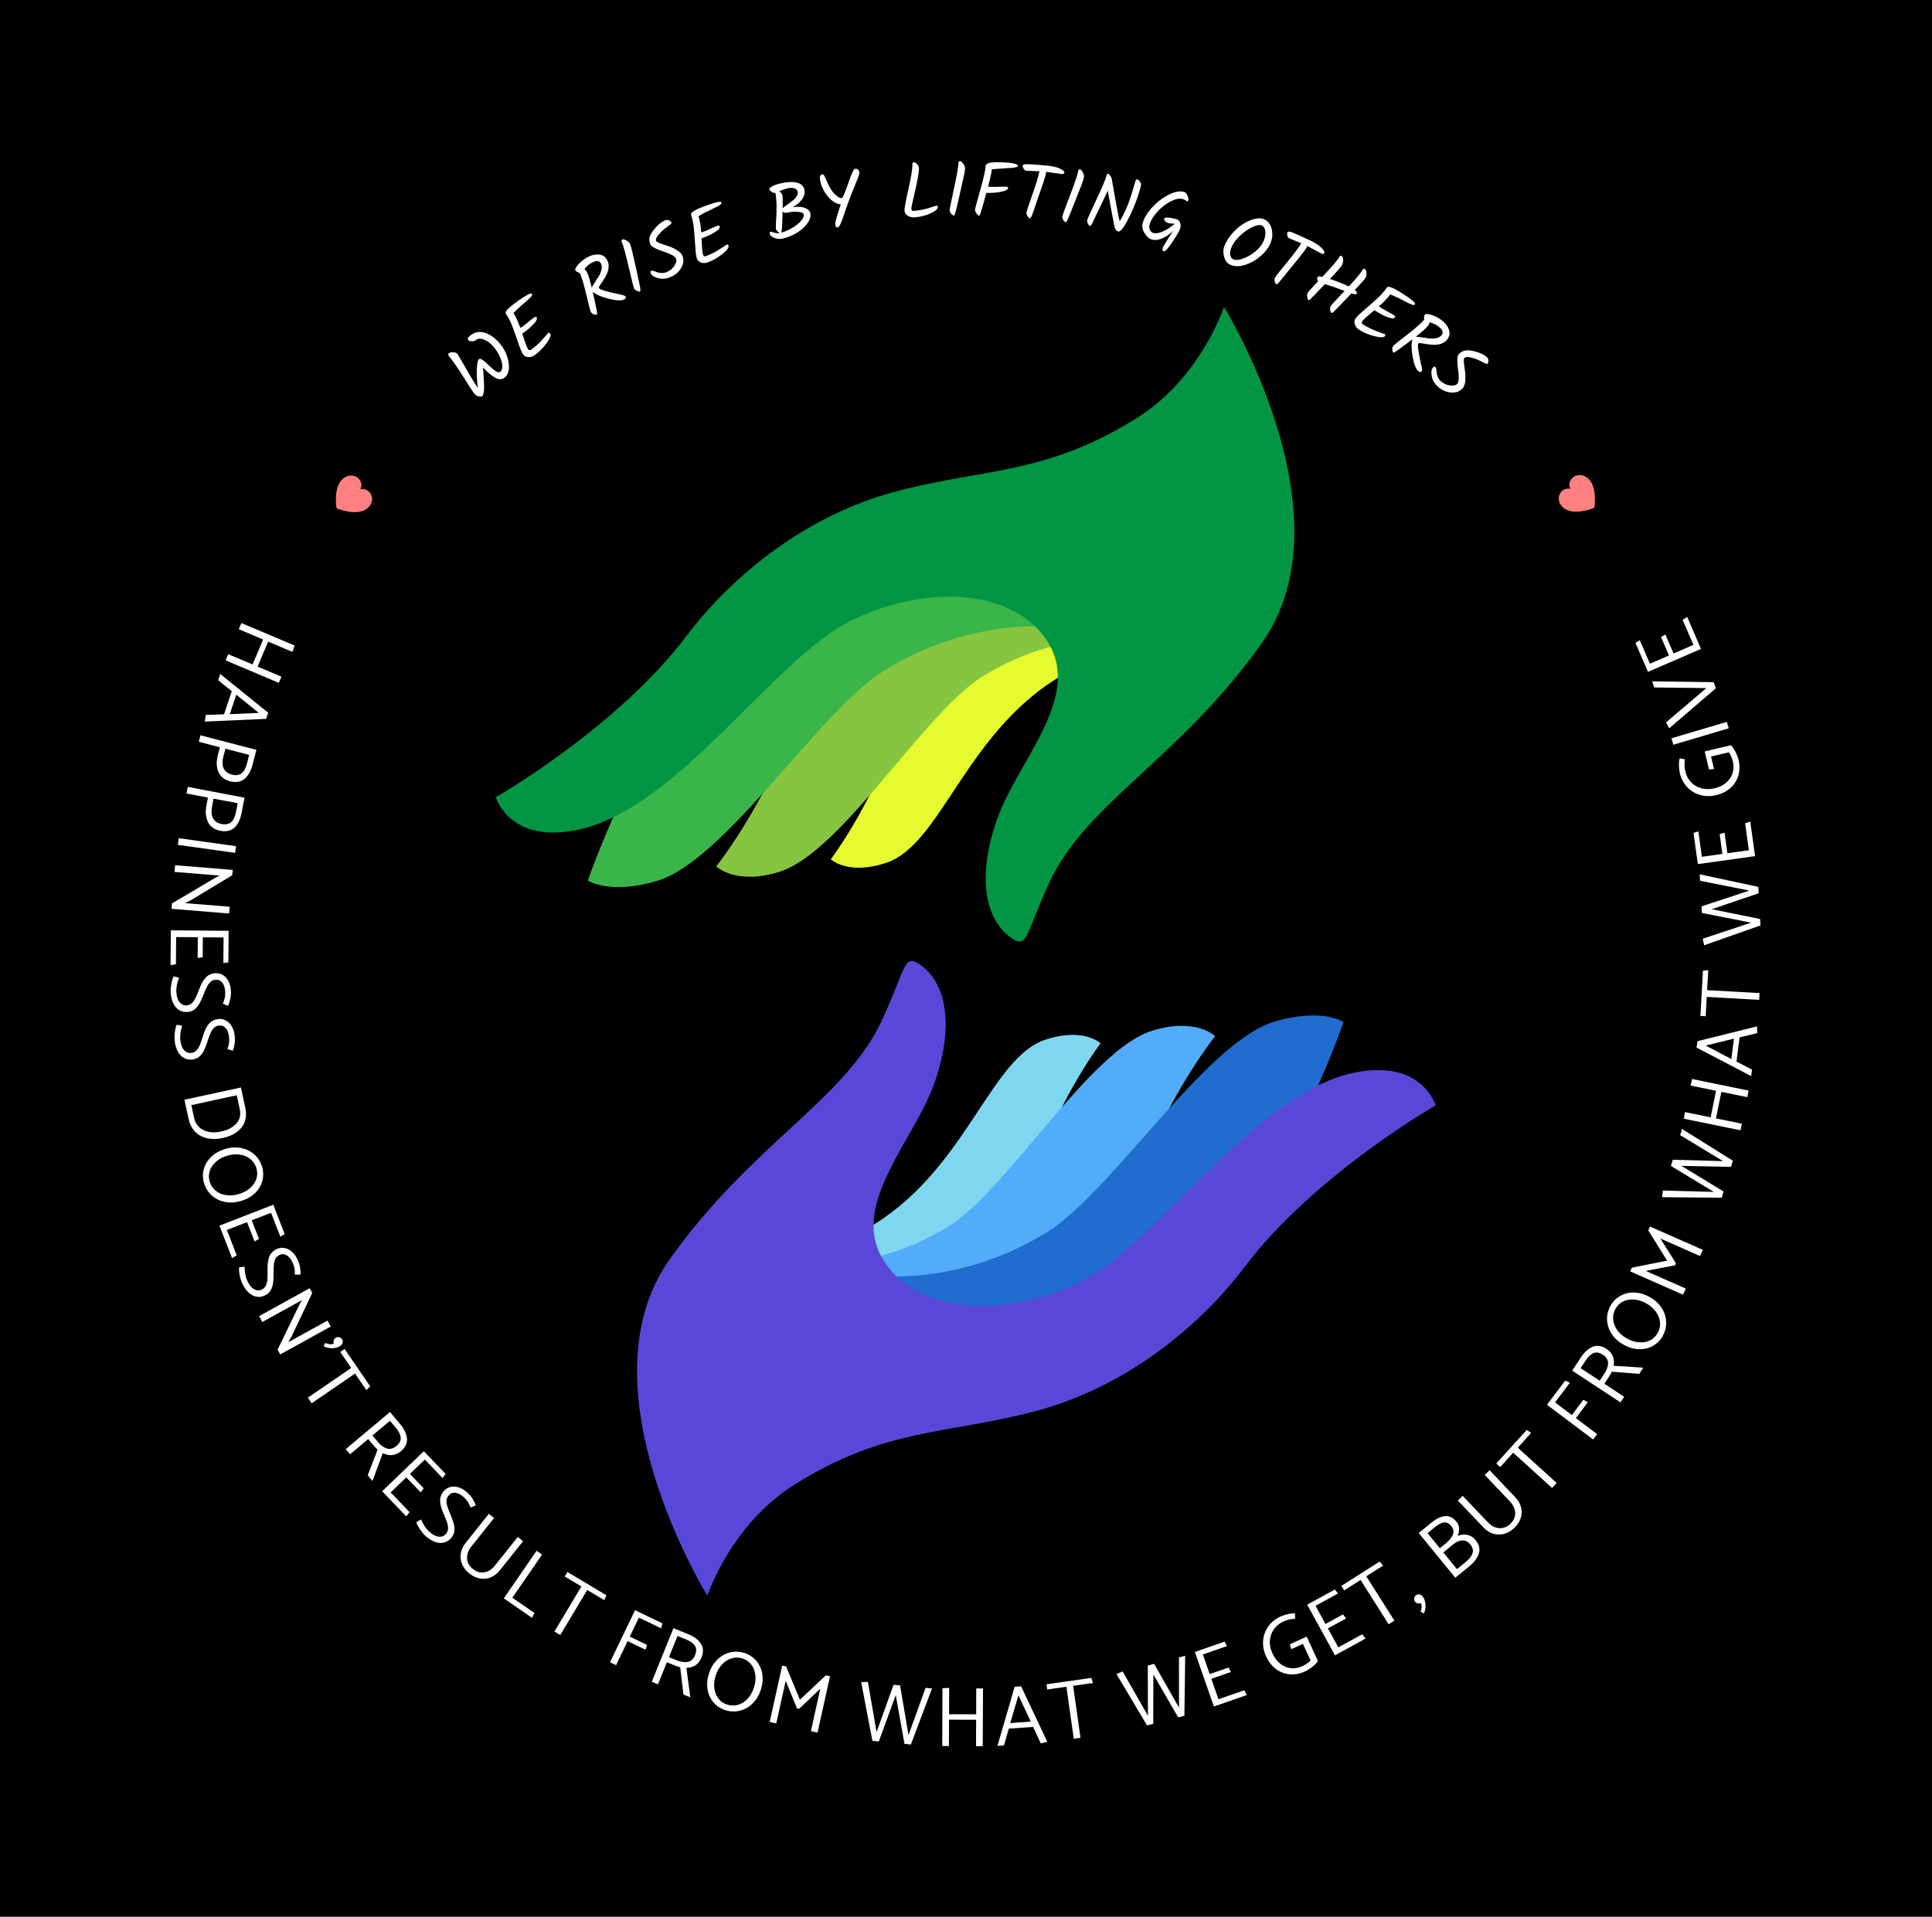 <svg xmlns="http://www.w3.org/2000/svg" version="1.1" xmlns:xlink="http://www.w3.org/1999/xlink" xmlns:svgjs="http://svgjs.dev/svgjs" viewBox="0 0 48.67 48.294"><g transform="matrix(1,0,0,1,12.49,7.732)"><rect width="48.67" height="48.67" x="-12.49" y="-7.92" fill="#000000"></rect><g><path d=" M -0.657 0.732 Q -0.48 0.587 -0.273 0.653 Q -0.067 0.719 0.109 0.932 Q 0.284 1.145 0.323 1.406 Q 0.362 1.667 0.224 1.78 Q 0.127 1.86 -0.008 1.789 Q -0.143 1.717 -0.322 1.527 Q -0.312 1.669 -0.3 1.849 Q -0.278 2.196 -0.342 2.249 Q -0.366 2.269 -0.43 2.255 Q -0.494 2.242 -0.543 2.182 Q -0.592 2.123 -0.81 1.775 Q -1.027 1.428 -1.172 1.253 Q -1.218 1.197 -1.184 1.17 Q -1.151 1.142 -1.074 1.145 Q -0.997 1.147 -0.97 1.18 Q -0.944 1.212 -0.758 1.541 Q -0.572 1.87 -0.45 2.043 Q -0.486 1.812 -0.479 1.584 Q -0.472 1.357 -0.422 1.316 Q -0.371 1.273 -0.165 1.484 Q -0.087 1.562 -0.007 1.615 Q 0.074 1.668 0.111 1.637 Q 0.196 1.568 0.146 1.379 Q 0.096 1.191 -0.041 1.024 Q -0.193 0.84 -0.356 0.807 Q -0.442 0.789 -0.493 0.831 Q -0.544 0.873 -0.608 0.867 Q -0.672 0.862 -0.693 0.836 Q -0.729 0.792 -0.657 0.732 M 0.667 0.675 Q 0.774 1.01 0.814 1.067 Q 0.828 1.087 0.848 1.09 Q 0.869 1.094 0.888 1.08 Q 1.072 0.95 1.253 0.734 Q 1.311 0.664 1.322 0.656 Q 1.346 0.64 1.37 0.673 Q 1.411 0.731 1.277 0.916 Q 1.143 1.102 0.978 1.218 Q 0.904 1.27 0.819 1.266 Q 0.733 1.261 0.687 1.196 Q 0.64 1.13 0.576 0.938 Q 0.512 0.747 0.433 0.533 Q 0.355 0.32 0.268 0.197 Q 0.256 0.179 0.248 0.156 Q 0.234 0.077 0.556 -0.149 Q 0.877 -0.376 0.91 -0.33 Q 0.933 -0.298 0.872 -0.238 Q 0.822 -0.186 0.733 -0.11 Q 0.644 -0.034 0.608 -0.003 Q 0.573 0.028 0.444 0.157 L 0.447 0.162 Q 0.524 0.271 0.619 0.532 Q 0.63 0.527 0.685 0.488 Q 0.74 0.449 0.827 0.375 Q 0.914 0.302 0.962 0.269 Q 1.009 0.235 1.025 0.258 Q 1.064 0.314 0.952 0.434 Q 0.84 0.553 0.667 0.675 M 2.548 0.194 Q 2.523 0.208 2.469 0.188 Q 2.416 0.169 2.395 0.13 Q 2.373 0.092 2.284 -0.293 Q 2.195 -0.678 2.113 -0.858 Q 2.083 -0.86 2.05 -0.88 Q 2.016 -0.899 2.004 -0.921 Q 1.982 -0.961 2.076 -1.067 Q 2.169 -1.174 2.311 -1.252 Q 2.452 -1.33 2.593 -1.319 Q 2.734 -1.309 2.802 -1.186 Q 2.849 -1.102 2.842 -1.003 Q 2.835 -0.904 2.793 -0.82 Q 2.751 -0.736 2.704 -0.663 Q 2.657 -0.591 2.622 -0.541 Q 2.588 -0.492 2.594 -0.482 Q 2.614 -0.444 2.707 -0.417 Q 2.799 -0.39 2.835 -0.381 Q 2.872 -0.371 2.931 -0.356 Q 2.991 -0.341 3.042 -0.332 Q 3.094 -0.322 3.125 -0.315 Q 3.157 -0.308 3.191 -0.3 Q 3.255 -0.284 3.269 -0.26 Q 3.291 -0.219 3.235 -0.187 Q 3.132 -0.131 2.843 -0.205 Q 2.554 -0.279 2.442 -0.38 Q 2.509 -0.068 2.52 -0.02 Q 2.531 0.029 2.54 0.082 Q 2.562 0.186 2.548 0.194 M 2.286 -0.894 Q 2.347 -0.782 2.417 -0.485 Q 2.434 -0.524 2.492 -0.613 Q 2.55 -0.702 2.596 -0.775 Q 2.642 -0.849 2.662 -0.941 Q 2.683 -1.033 2.646 -1.099 Q 2.588 -1.206 2.402 -1.103 Q 2.318 -1.057 2.231 -0.953 Q 2.269 -0.924 2.286 -0.894 M 3.555 -0.404 Q 3.5 -0.429 3.483 -0.464 Q 3.466 -0.499 3.347 -1.007 Q 3.229 -1.515 3.177 -1.625 Q 3.163 -1.655 3.165 -1.67 Q 3.167 -1.685 3.193 -1.698 Q 3.218 -1.71 3.286 -1.676 Q 3.354 -1.641 3.385 -1.579 Q 3.415 -1.517 3.541 -0.939 Q 3.552 -0.886 3.574 -0.787 Q 3.596 -0.687 3.607 -0.634 Q 3.618 -0.58 3.631 -0.517 Q 3.652 -0.399 3.631 -0.388 Q 3.61 -0.378 3.555 -0.404 M 4.699 -1.292 Q 4.763 -1.144 4.673 -0.987 Q 4.583 -0.83 4.412 -0.756 Q 4.24 -0.682 4.09 -0.722 Q 3.94 -0.763 3.906 -0.842 Q 3.883 -0.896 3.915 -0.91 Q 3.944 -0.923 4.065 -0.873 Q 4.111 -0.856 4.178 -0.853 Q 4.244 -0.85 4.305 -0.876 Q 4.431 -0.93 4.501 -1.037 Q 4.571 -1.144 4.538 -1.22 Q 4.517 -1.269 4.42 -1.316 Q 4.323 -1.364 4.215 -1.397 Q 4.108 -1.431 4.01 -1.48 Q 3.912 -1.53 3.893 -1.575 Q 3.873 -1.619 3.869 -1.678 Q 3.866 -1.736 3.877 -1.768 Q 3.914 -1.876 4.034 -2.005 Q 4.155 -2.133 4.255 -2.177 Q 4.307 -2.199 4.358 -2.181 Q 4.409 -2.162 4.425 -2.124 Q 4.433 -2.106 4.4 -2.079 Q 4.367 -2.052 4.298 -2.002 Q 4.229 -1.952 4.179 -1.903 Q 4.007 -1.735 4.039 -1.661 Q 4.056 -1.622 4.344 -1.531 Q 4.456 -1.496 4.561 -1.431 Q 4.667 -1.367 4.699 -1.292 M 5.184 -1.726 Q 5.198 -1.375 5.222 -1.309 Q 5.23 -1.287 5.249 -1.278 Q 5.268 -1.269 5.29 -1.277 Q 5.502 -1.354 5.733 -1.514 Q 5.808 -1.566 5.821 -1.571 Q 5.849 -1.581 5.863 -1.542 Q 5.886 -1.476 5.708 -1.332 Q 5.53 -1.189 5.34 -1.121 Q 5.255 -1.09 5.174 -1.117 Q 5.092 -1.144 5.065 -1.219 Q 5.038 -1.295 5.027 -1.497 Q 5.015 -1.699 4.996 -1.925 Q 4.977 -2.151 4.926 -2.293 Q 4.918 -2.313 4.918 -2.338 Q 4.925 -2.417 5.295 -2.551 Q 5.665 -2.685 5.684 -2.631 Q 5.698 -2.594 5.623 -2.553 Q 5.561 -2.516 5.455 -2.466 Q 5.349 -2.417 5.307 -2.396 Q 5.264 -2.376 5.106 -2.285 L 5.108 -2.279 Q 5.153 -2.154 5.176 -1.877 Q 5.187 -1.879 5.251 -1.902 Q 5.314 -1.925 5.418 -1.973 Q 5.521 -2.021 5.576 -2.04 Q 5.63 -2.06 5.639 -2.034 Q 5.663 -1.97 5.523 -1.884 Q 5.383 -1.798 5.184 -1.726 M 7.922 -2.363 Q 7.949 -2.25 7.858 -2.117 Q 7.767 -1.983 7.598 -1.875 Q 7.428 -1.768 7.236 -1.722 Q 7.123 -1.695 7.02 -1.737 Q 6.916 -1.779 6.903 -1.833 Q 6.89 -1.887 6.923 -1.895 Q 6.93 -1.897 7.008 -1.872 Q 7.085 -1.847 7.16 -1.863 Q 7.13 -1.87 7.097 -1.9 Q 7.065 -1.931 7.057 -1.963 Q 7.05 -1.996 7.06 -2.155 Q 7.094 -2.636 7.041 -2.877 L 7.026 -2.874 Q 6.991 -2.865 6.945 -2.9 Q 6.899 -2.934 6.892 -2.961 Q 6.884 -2.993 6.96 -3.036 Q 7.035 -3.079 7.149 -3.106 Q 7.416 -3.17 7.578 -3.132 Q 7.74 -3.094 7.773 -2.957 Q 7.8 -2.843 7.726 -2.726 Q 7.652 -2.61 7.481 -2.509 L 7.498 -2.511 Q 7.661 -2.54 7.781 -2.496 Q 7.901 -2.452 7.922 -2.363 M 7.516 -2.989 Q 7.444 -3.009 7.354 -2.988 Q 7.263 -2.966 7.139 -2.913 Q 7.206 -2.868 7.219 -2.816 Q 7.231 -2.763 7.227 -2.485 Q 7.266 -2.524 7.354 -2.584 Q 7.442 -2.645 7.492 -2.687 Q 7.541 -2.729 7.562 -2.757 Q 7.582 -2.785 7.597 -2.827 Q 7.613 -2.868 7.604 -2.907 Q 7.589 -2.969 7.516 -2.989 M 7.755 -2.331 Q 7.741 -2.388 7.599 -2.395 Q 7.458 -2.403 7.326 -2.371 Q 7.275 -2.359 7.224 -2.404 Q 7.217 -1.917 7.19 -1.87 Q 7.325 -1.906 7.462 -1.986 Q 7.6 -2.066 7.686 -2.163 Q 7.772 -2.26 7.755 -2.331 M 8.712 -2.741 Q 8.747 -2.747 8.811 -2.928 Q 8.875 -3.108 8.942 -3.29 Q 9.01 -3.472 9.051 -3.479 Q 9.091 -3.486 9.121 -3.461 Q 9.151 -3.437 9.158 -3.396 Q 9.165 -3.356 9.112 -3.222 Q 9.059 -3.088 8.969 -2.867 Q 8.879 -2.646 8.795 -2.392 Q 8.711 -2.137 8.675 -2.071 Q 8.638 -2.006 8.609 -2.001 Q 8.567 -1.994 8.555 -2.063 Q 8.546 -2.117 8.581 -2.236 Q 8.593 -2.272 8.599 -2.296 Q 8.605 -2.32 8.619 -2.364 Q 8.634 -2.408 8.641 -2.432 Q 8.649 -2.456 8.665 -2.508 Q 8.682 -2.559 8.69 -2.582 Q 8.571 -2.592 8.456 -2.691 Q 8.341 -2.79 8.267 -2.923 Q 8.193 -3.056 8.17 -3.192 Q 8.147 -3.327 8.224 -3.34 Q 8.255 -3.345 8.284 -3.288 Q 8.312 -3.232 8.358 -3.124 Q 8.404 -3.017 8.464 -2.93 Q 8.524 -2.844 8.597 -2.789 Q 8.67 -2.734 8.712 -2.741 M 10.5 -3.628 Q 10.508 -3.642 10.536 -3.643 Q 10.565 -3.645 10.611 -3.599 Q 10.657 -3.553 10.66 -3.498 Q 10.668 -3.361 10.534 -2.796 Q 10.466 -2.521 10.469 -2.468 Q 10.472 -2.415 10.523 -2.419 Q 10.744 -2.432 11.004 -2.52 Q 11.086 -2.549 11.103 -2.55 Q 11.119 -2.551 11.126 -2.544 Q 11.132 -2.538 11.133 -2.518 Q 11.138 -2.436 10.942 -2.352 Q 10.746 -2.267 10.539 -2.255 Q 10.445 -2.249 10.372 -2.3 Q 10.3 -2.35 10.295 -2.425 Q 10.291 -2.501 10.396 -2.974 Q 10.502 -3.447 10.494 -3.582 Q 10.492 -3.613 10.5 -3.628 M 11.472 -2.347 Q 11.433 -2.394 11.433 -2.433 Q 11.432 -2.472 11.542 -2.982 Q 11.653 -3.491 11.653 -3.613 Q 11.653 -3.646 11.661 -3.659 Q 11.67 -3.671 11.698 -3.672 Q 11.727 -3.672 11.773 -3.612 Q 11.82 -3.552 11.821 -3.482 Q 11.822 -3.413 11.688 -2.837 Q 11.675 -2.784 11.653 -2.685 Q 11.631 -2.586 11.618 -2.533 Q 11.605 -2.48 11.59 -2.417 Q 11.558 -2.301 11.534 -2.301 Q 11.511 -2.301 11.472 -2.347 M 12.362 -2.872 L 12.358 -2.872 Q 12.354 -2.853 12.315 -2.717 Q 12.276 -2.581 12.265 -2.539 Q 12.254 -2.498 12.246 -2.473 Q 12.238 -2.447 12.229 -2.415 Q 12.22 -2.383 12.213 -2.365 Q 12.205 -2.347 12.199 -2.329 Q 12.186 -2.296 12.174 -2.297 Q 12.149 -2.298 12.11 -2.355 Q 12.07 -2.412 12.072 -2.447 Q 12.073 -2.482 12.201 -2.933 Q 12.329 -3.383 12.338 -3.533 Q 12.339 -3.563 12.353 -3.58 Q 12.374 -3.62 12.472 -3.635 Q 12.569 -3.649 12.756 -3.642 Q 12.943 -3.636 13.049 -3.613 Q 13.155 -3.59 13.154 -3.554 Q 13.153 -3.531 13.119 -3.522 Q 13.086 -3.514 13.06 -3.51 Q 13.034 -3.506 12.993 -3.502 Q 12.952 -3.499 12.917 -3.497 Q 12.881 -3.495 12.825 -3.491 Q 12.769 -3.487 12.722 -3.484 Q 12.675 -3.481 12.595 -3.474 Q 12.514 -3.467 12.49 -3.465 Q 12.492 -3.459 12.492 -3.448 Q 12.489 -3.356 12.401 -3.028 Q 12.522 -3.018 12.662 -3.025 Q 12.803 -3.032 12.834 -3.03 Q 12.908 -3.028 12.907 -2.997 Q 12.905 -2.936 12.735 -2.901 Q 12.564 -2.865 12.362 -2.872 M 13.695 -3.416 L 13.36 -3.431 Q 13.329 -3.434 13.3 -3.478 Q 13.27 -3.522 13.274 -3.561 Q 13.277 -3.596 13.39 -3.596 Q 13.503 -3.595 13.883 -3.56 Q 14.08 -3.542 14.204 -3.487 Q 14.328 -3.432 14.323 -3.379 Q 14.319 -3.342 14.255 -3.348 Q 14.191 -3.354 14.076 -3.373 Q 13.962 -3.391 13.857 -3.403 Q 13.861 -3.383 13.859 -3.36 Q 13.852 -3.287 13.644 -2.703 Q 13.623 -2.642 13.58 -2.512 Q 13.536 -2.383 13.516 -2.331 Q 13.479 -2.231 13.457 -2.233 Q 13.428 -2.235 13.396 -2.283 Q 13.364 -2.33 13.368 -2.375 Q 13.372 -2.419 13.516 -2.826 Q 13.66 -3.232 13.695 -3.416 M 14.297 -2.187 Q 14.266 -2.239 14.272 -2.278 Q 14.277 -2.317 14.463 -2.804 Q 14.65 -3.29 14.668 -3.41 Q 14.673 -3.443 14.684 -3.455 Q 14.694 -3.466 14.722 -3.462 Q 14.75 -3.458 14.787 -3.392 Q 14.824 -3.325 14.815 -3.256 Q 14.805 -3.188 14.585 -2.639 Q 14.565 -2.589 14.527 -2.494 Q 14.49 -2.399 14.469 -2.349 Q 14.449 -2.298 14.424 -2.239 Q 14.375 -2.129 14.352 -2.132 Q 14.329 -2.135 14.297 -2.187 M 16.103 -3.138 Q 16.123 -3.22 16.158 -3.213 Q 16.194 -3.206 16.227 -3.154 Q 16.261 -3.101 16.254 -3.067 Q 16.223 -2.909 16.117 -2.629 Q 16.011 -2.348 15.88 -2.117 Q 15.75 -1.885 15.677 -1.899 Q 15.652 -1.904 15.625 -1.935 Q 15.598 -1.967 15.588 -2.006 Q 15.557 -2.152 15.416 -2.927 Q 15.315 -2.715 15.189 -2.447 Q 15.063 -2.18 15.025 -2.107 Q 14.987 -2.035 14.97 -2.039 Q 14.945 -2.043 14.918 -2.094 Q 14.891 -2.144 14.9 -2.19 Q 14.909 -2.236 15.131 -2.706 Q 15.354 -3.176 15.382 -3.299 Q 15.394 -3.36 15.426 -3.354 Q 15.448 -3.349 15.478 -3.306 Q 15.509 -3.264 15.517 -3.218 Q 15.668 -2.354 15.716 -2.157 Q 15.906 -2.463 16.038 -2.914 Q 16.099 -3.121 16.103 -3.138 M 17.303 -2.718 Q 17.184 -2.75 17.004 -2.659 Q 16.824 -2.568 16.669 -2.4 Q 16.514 -2.232 16.468 -2.064 Q 16.45 -1.996 16.48 -1.936 Q 16.51 -1.876 16.569 -1.86 Q 16.66 -1.836 16.809 -1.902 Q 16.957 -1.968 17.104 -2.096 Q 16.99 -2.097 16.939 -2.111 Q 16.888 -2.124 16.86 -2.162 Q 16.831 -2.199 16.838 -2.223 Q 16.846 -2.254 16.932 -2.249 Q 17.019 -2.245 17.141 -2.212 Q 17.209 -2.193 17.236 -2.124 Q 17.263 -2.055 17.242 -1.979 Q 17.222 -1.902 17.05 -1.644 Q 16.879 -1.386 16.83 -1.4 Q 16.782 -1.413 16.797 -1.467 Q 16.811 -1.52 16.864 -1.604 Q 16.916 -1.687 16.972 -1.774 Q 17.028 -1.861 17.063 -1.917 Q 16.928 -1.785 16.786 -1.725 Q 16.644 -1.665 16.533 -1.695 Q 16.423 -1.725 16.343 -1.858 Q 16.263 -1.99 16.297 -2.113 Q 16.349 -2.304 16.533 -2.505 Q 16.718 -2.707 16.947 -2.824 Q 17.175 -2.941 17.336 -2.898 Q 17.389 -2.883 17.423 -2.806 Q 17.456 -2.729 17.446 -2.69 Q 17.435 -2.652 17.415 -2.657 Q 17.409 -2.659 17.377 -2.683 Q 17.345 -2.707 17.303 -2.718 M 19.143 -1.404 Q 19.291 -1.527 19.346 -1.667 Q 19.402 -1.808 19.383 -1.916 Q 19.364 -2.025 19.291 -2.054 Q 19.218 -2.083 19.064 -2.013 Q 18.91 -1.944 18.75 -1.795 Q 18.591 -1.647 18.524 -1.48 Q 18.484 -1.379 18.503 -1.299 Q 18.522 -1.219 18.58 -1.196 Q 18.671 -1.16 18.833 -1.22 Q 18.995 -1.28 19.143 -1.404 M 18.512 -1.057 Q 18.392 -1.104 18.349 -1.258 Q 18.306 -1.412 18.354 -1.534 Q 18.42 -1.7 18.549 -1.847 Q 18.677 -1.994 18.82 -2.085 Q 18.962 -2.176 19.106 -2.213 Q 19.249 -2.25 19.343 -2.212 Q 19.496 -2.151 19.543 -1.972 Q 19.59 -1.792 19.52 -1.617 Q 19.451 -1.443 19.278 -1.289 Q 19.106 -1.135 18.891 -1.063 Q 18.676 -0.992 18.512 -1.057 M 20.291 -1.602 L 19.981 -1.731 Q 19.953 -1.744 19.94 -1.796 Q 19.928 -1.847 19.944 -1.882 Q 19.959 -1.914 20.065 -1.875 Q 20.171 -1.836 20.517 -1.673 Q 20.696 -1.588 20.793 -1.495 Q 20.891 -1.401 20.868 -1.353 Q 20.852 -1.32 20.794 -1.347 Q 20.736 -1.375 20.634 -1.431 Q 20.533 -1.488 20.438 -1.534 Q 20.435 -1.514 20.425 -1.493 Q 20.394 -1.427 20 -0.949 Q 19.959 -0.899 19.874 -0.792 Q 19.789 -0.685 19.752 -0.644 Q 19.683 -0.562 19.663 -0.571 Q 19.637 -0.583 19.623 -0.639 Q 19.609 -0.694 19.628 -0.735 Q 19.647 -0.775 19.921 -1.108 Q 20.195 -1.441 20.291 -1.602 M 20.473 -0.17 Q 20.452 -0.182 20.441 -0.247 Q 20.431 -0.312 20.453 -0.353 Q 20.476 -0.395 20.715 -0.647 Q 20.698 -0.668 20.693 -0.698 Q 20.689 -0.729 20.704 -0.756 Q 20.717 -0.779 20.821 -0.756 Q 21.185 -1.141 21.245 -1.249 Q 21.261 -1.278 21.275 -1.285 Q 21.289 -1.292 21.312 -1.279 Q 21.335 -1.266 21.344 -1.192 Q 21.353 -1.117 21.316 -1.051 Q 21.28 -0.985 21.012 -0.702 Q 21.264 -0.622 21.489 -0.515 Q 21.774 -0.823 21.83 -0.924 Q 21.859 -0.975 21.893 -0.956 Q 21.922 -0.94 21.932 -0.865 Q 21.942 -0.79 21.91 -0.733 Q 21.878 -0.675 21.639 -0.427 Q 21.711 -0.371 21.692 -0.336 Q 21.672 -0.301 21.554 -0.338 Q 21.387 -0.166 21.324 -0.099 Q 21.261 -0.033 21.223 0.007 Q 21.186 0.047 21.146 0.085 Q 21.072 0.163 21.053 0.152 Q 21.029 0.139 21.02 0.081 Q 21.01 0.023 21.034 -0.02 Q 21.058 -0.062 21.381 -0.402 Q 21.112 -0.507 20.887 -0.574 Q 20.814 -0.498 20.746 -0.427 Q 20.679 -0.356 20.641 -0.316 Q 20.604 -0.277 20.564 -0.238 Q 20.49 -0.161 20.473 -0.17 M 22.134 0.084 Q 21.863 0.307 21.824 0.366 Q 21.812 0.386 21.816 0.406 Q 21.82 0.427 21.84 0.439 Q 22.029 0.562 22.296 0.65 Q 22.383 0.678 22.395 0.685 Q 22.419 0.701 22.397 0.736 Q 22.358 0.795 22.136 0.739 Q 21.915 0.684 21.745 0.574 Q 21.67 0.525 21.642 0.444 Q 21.614 0.363 21.658 0.295 Q 21.702 0.228 21.856 0.097 Q 22.01 -0.034 22.178 -0.186 Q 22.347 -0.338 22.429 -0.464 Q 22.441 -0.482 22.46 -0.498 Q 22.528 -0.54 22.858 -0.326 Q 23.188 -0.112 23.157 -0.064 Q 23.136 -0.031 23.058 -0.065 Q 22.991 -0.092 22.887 -0.147 Q 22.784 -0.201 22.742 -0.223 Q 22.7 -0.244 22.532 -0.316 L 22.528 -0.311 Q 22.456 -0.2 22.249 -0.014 Q 22.258 -0.006 22.314 0.031 Q 22.371 0.068 22.472 0.121 Q 22.572 0.175 22.621 0.206 Q 22.669 0.238 22.654 0.261 Q 22.617 0.318 22.464 0.259 Q 22.311 0.199 22.134 0.084 M 22.612 1.152 Q 22.589 1.134 22.585 1.078 Q 22.581 1.021 22.607 0.986 Q 22.633 0.95 22.947 0.71 Q 23.26 0.47 23.391 0.321 Q 23.38 0.293 23.384 0.254 Q 23.388 0.216 23.403 0.196 Q 23.43 0.16 23.566 0.201 Q 23.701 0.242 23.831 0.338 Q 23.96 0.435 24.009 0.568 Q 24.058 0.7 23.973 0.814 Q 23.916 0.89 23.823 0.925 Q 23.73 0.96 23.637 0.956 Q 23.543 0.952 23.457 0.939 Q 23.371 0.927 23.312 0.916 Q 23.253 0.905 23.246 0.914 Q 23.221 0.948 23.234 1.044 Q 23.247 1.139 23.254 1.176 Q 23.261 1.213 23.272 1.273 Q 23.283 1.334 23.295 1.385 Q 23.307 1.435 23.314 1.467 Q 23.321 1.499 23.327 1.533 Q 23.339 1.599 23.323 1.621 Q 23.295 1.658 23.243 1.62 Q 23.149 1.549 23.097 1.256 Q 23.045 0.962 23.091 0.818 Q 22.835 1.008 22.795 1.038 Q 22.755 1.068 22.711 1.098 Q 22.625 1.161 22.612 1.152 M 23.494 0.464 Q 23.418 0.566 23.177 0.752 Q 23.219 0.752 23.324 0.768 Q 23.429 0.784 23.515 0.795 Q 23.6 0.806 23.693 0.787 Q 23.785 0.768 23.831 0.707 Q 23.903 0.61 23.734 0.483 Q 23.657 0.426 23.525 0.389 Q 23.515 0.435 23.494 0.464 M 24.36 2.046 Q 24.256 2.169 24.075 2.158 Q 23.894 2.147 23.752 2.027 Q 23.609 1.906 23.579 1.754 Q 23.549 1.601 23.604 1.535 Q 23.642 1.49 23.669 1.513 Q 23.693 1.533 23.703 1.665 Q 23.708 1.713 23.735 1.774 Q 23.761 1.835 23.812 1.878 Q 23.917 1.966 24.044 1.981 Q 24.171 1.997 24.224 1.934 Q 24.258 1.893 24.257 1.785 Q 24.257 1.677 24.239 1.566 Q 24.222 1.455 24.222 1.345 Q 24.223 1.235 24.254 1.198 Q 24.286 1.16 24.336 1.131 Q 24.387 1.102 24.421 1.098 Q 24.534 1.083 24.703 1.133 Q 24.871 1.184 24.955 1.254 Q 24.998 1.291 25.004 1.345 Q 25.01 1.398 24.984 1.43 Q 24.971 1.445 24.932 1.427 Q 24.893 1.41 24.817 1.37 Q 24.742 1.331 24.676 1.308 Q 24.449 1.229 24.397 1.29 Q 24.369 1.323 24.416 1.622 Q 24.434 1.737 24.423 1.86 Q 24.413 1.983 24.36 2.046" fill="#ffffff" fill-rule="nonzero"></path></g><g><path d=" M -6.806 8.906 L -5.466 9.473 L -5.4 9.317 L -6.001 9.063 L -5.735 8.434 L -5.124 8.692 L -5.068 8.533 L -6.409 7.966 L -6.475 8.121 L -5.861 8.381 L -6.127 9.01 L -6.741 8.75 L -6.806 8.906 M -5.734 10.226 L -6.942 9.25 L -6.994 9.407 L -6.651 9.683 L -6.847 10.265 L -7.305 10.282 L -7.332 10.449 L -5.786 10.38 L -5.734 10.226 M -6.702 10.262 L -6.537 9.771 L -5.971 10.23 L -6.702 10.262 M -6.95 11.096 L -7.002 11.295 Q -7.063 11.531 -6.99 11.712 Q -6.917 11.892 -6.698 11.952 Q -6.476 12.009 -6.335 11.896 Q -6.193 11.782 -6.131 11.544 L -6.031 11.161 L -7.44 10.794 L -7.482 10.957 L -6.95 11.096 M -6.406 11.753 Q -6.496 11.825 -6.66 11.782 Q -6.812 11.738 -6.86 11.62 Q -6.907 11.501 -6.865 11.337 L -6.811 11.132 L -6.213 11.288 L -6.27 11.51 Q -6.315 11.682 -6.406 11.753 M -7.252 12.363 L -7.29 12.565 Q -7.336 12.804 -7.25 12.98 Q -7.165 13.155 -6.942 13.2 Q -6.717 13.243 -6.584 13.12 Q -6.451 12.997 -6.405 12.755 L -6.33 12.366 L -7.76 12.094 L -7.792 12.26 L -7.252 12.363 M -6.665 12.982 Q -6.75 13.06 -6.916 13.028 Q -7.071 12.994 -7.127 12.879 Q -7.182 12.764 -7.15 12.598 L -7.111 12.39 L -6.503 12.505 L -6.546 12.73 Q -6.579 12.905 -6.665 12.982 M -8.009 13.555 L -6.568 13.756 L -6.544 13.588 L -7.986 13.387 L -8.009 13.555 M -8.093 14.237 L -6.954 14.329 L -7.054 14.377 L -8.157 15.03 L -8.168 15.167 L -6.718 15.284 L -6.704 15.114 L -7.828 15.023 L -7.678 14.947 L -6.639 14.32 L -6.628 14.186 L -8.079 14.068 L -8.093 14.237 M -8.193 16.585 L -8.058 16.565 L -8.052 15.878 L -7.506 15.882 L -7.511 16.405 L -7.384 16.387 L -7.38 15.884 L -6.858 15.888 L -6.863 16.532 L -6.737 16.514 L -6.73 15.72 L -8.186 15.708 L -8.193 16.585 M -8.172 17.054 Q -8.195 17.179 -8.19 17.273 Q -8.182 17.432 -8.126 17.545 Q -8.071 17.659 -7.982 17.716 Q -7.894 17.772 -7.782 17.766 Q -7.68 17.761 -7.608 17.714 Q -7.537 17.667 -7.484 17.582 Q -7.43 17.496 -7.375 17.358 Q -7.315 17.205 -7.274 17.126 Q -7.234 17.046 -7.181 17.002 Q -7.129 16.957 -7.052 16.953 Q -6.949 16.948 -6.887 17.029 Q -6.825 17.11 -6.817 17.251 Q -6.812 17.345 -6.828 17.412 Q -6.844 17.478 -6.876 17.559 L -6.743 17.61 Q -6.708 17.533 -6.688 17.434 Q -6.667 17.336 -6.673 17.233 Q -6.68 17.094 -6.734 16.991 Q -6.788 16.888 -6.874 16.835 Q -6.96 16.783 -7.063 16.789 Q -7.208 16.796 -7.304 16.895 Q -7.399 16.993 -7.474 17.197 Q -7.527 17.339 -7.568 17.421 Q -7.61 17.504 -7.664 17.55 Q -7.719 17.595 -7.793 17.599 Q -7.898 17.605 -7.968 17.518 Q -8.038 17.43 -8.047 17.264 Q -8.052 17.17 -8.031 17.071 Q -8.009 16.972 -7.979 16.902 L -8.113 16.868 Q -8.149 16.928 -8.172 17.054 M -8.085 18.276 Q -8.1 18.403 -8.089 18.496 Q -8.071 18.654 -8.009 18.764 Q -7.947 18.874 -7.855 18.925 Q -7.763 18.976 -7.652 18.963 Q -7.55 18.951 -7.482 18.9 Q -7.413 18.849 -7.365 18.761 Q -7.317 18.672 -7.271 18.531 Q -7.22 18.375 -7.184 18.293 Q -7.148 18.211 -7.099 18.164 Q -7.049 18.116 -6.973 18.107 Q -6.871 18.095 -6.804 18.173 Q -6.737 18.25 -6.72 18.39 Q -6.71 18.484 -6.721 18.551 Q -6.733 18.618 -6.76 18.701 L -6.624 18.743 Q -6.594 18.665 -6.58 18.565 Q -6.565 18.465 -6.577 18.363 Q -6.593 18.225 -6.653 18.125 Q -6.713 18.025 -6.802 17.979 Q -6.892 17.932 -6.994 17.944 Q -7.138 17.96 -7.228 18.064 Q -7.317 18.168 -7.379 18.376 Q -7.423 18.521 -7.459 18.606 Q -7.496 18.691 -7.547 18.74 Q -7.599 18.789 -7.673 18.797 Q -7.778 18.809 -7.853 18.727 Q -7.928 18.644 -7.947 18.478 Q -7.958 18.384 -7.942 18.284 Q -7.927 18.185 -7.901 18.113 L -8.037 18.087 Q -8.069 18.149 -8.085 18.276 M -7.569 20.788 Q -7.444 20.911 -7.266 20.949 Q -7.088 20.987 -6.881 20.942 Q -6.567 20.874 -6.406 20.677 Q -6.245 20.48 -6.313 20.166 L -6.421 19.668 L -7.844 19.977 L -7.738 20.462 Q -7.694 20.665 -7.569 20.788 M -6.534 20.574 Q -6.664 20.722 -6.919 20.777 Q -7.097 20.816 -7.24 20.785 Q -7.383 20.755 -7.476 20.665 Q -7.569 20.574 -7.6 20.434 L -7.67 20.112 L -6.526 19.864 L -6.452 20.205 Q -6.403 20.426 -6.534 20.574 M -6.094 21.345 Q -6.236 21.225 -6.428 21.191 Q -6.619 21.156 -6.826 21.22 Q -7.033 21.283 -7.171 21.417 Q -7.309 21.551 -7.356 21.726 Q -7.404 21.902 -7.347 22.088 Q -7.287 22.276 -7.145 22.398 Q -7.002 22.52 -6.809 22.554 Q -6.617 22.588 -6.41 22.525 Q -6.203 22.462 -6.065 22.328 Q -5.927 22.194 -5.88 22.016 Q -5.834 21.839 -5.891 21.652 Q -5.952 21.465 -6.094 21.345 M -6.449 21.359 Q -6.295 21.382 -6.185 21.47 Q -6.074 21.558 -6.031 21.699 Q -5.989 21.837 -6.031 21.967 Q -6.073 22.097 -6.186 22.199 Q -6.299 22.301 -6.465 22.351 Q -6.635 22.403 -6.789 22.381 Q -6.944 22.359 -7.054 22.27 Q -7.164 22.182 -7.207 22.041 Q -7.249 21.903 -7.207 21.773 Q -7.165 21.643 -7.051 21.541 Q -6.938 21.439 -6.772 21.389 Q -6.602 21.337 -6.449 21.359 M -6.644 23.967 L -6.526 23.898 L -6.775 23.258 L -6.266 23.06 L -6.077 23.547 L -5.966 23.483 L -6.149 23.014 L -5.662 22.825 L -5.428 23.426 L -5.318 23.362 L -5.605 22.622 L -6.962 23.149 L -6.644 23.967 M -6.452 24.394 Q -6.427 24.52 -6.387 24.605 Q -6.321 24.749 -6.228 24.834 Q -6.134 24.92 -6.031 24.939 Q -5.927 24.959 -5.826 24.912 Q -5.733 24.869 -5.684 24.799 Q -5.635 24.729 -5.617 24.63 Q -5.599 24.531 -5.599 24.383 Q -5.6 24.218 -5.591 24.129 Q -5.582 24.041 -5.55 23.98 Q -5.518 23.919 -5.448 23.887 Q -5.355 23.844 -5.267 23.896 Q -5.179 23.949 -5.12 24.077 Q -5.081 24.163 -5.071 24.23 Q -5.061 24.297 -5.061 24.385 L -4.918 24.382 Q -4.914 24.298 -4.932 24.199 Q -4.949 24.1 -4.992 24.007 Q -5.051 23.88 -5.139 23.804 Q -5.227 23.728 -5.326 23.712 Q -5.426 23.695 -5.519 23.738 Q -5.651 23.799 -5.704 23.926 Q -5.756 24.052 -5.751 24.269 Q -5.747 24.42 -5.755 24.513 Q -5.763 24.605 -5.797 24.667 Q -5.83 24.73 -5.898 24.761 Q -5.993 24.805 -6.091 24.75 Q -6.188 24.695 -6.258 24.543 Q -6.298 24.458 -6.314 24.358 Q -6.331 24.258 -6.328 24.182 L -6.466 24.2 Q -6.476 24.269 -6.452 24.394 M -5.882 25.577 L -4.881 25.025 L -4.938 25.12 L -5.497 26.274 L -5.431 26.394 L -4.157 25.691 L -4.239 25.541 L -5.227 26.086 L -5.144 25.94 L -4.624 24.844 L -4.689 24.726 L -5.963 25.429 L -5.882 25.577 M -3.945 25.961 Q -3.994 25.95 -4.032 25.973 Q -4.068 25.996 -4.083 26.039 Q -4.098 26.082 -4.078 26.118 Q -4.129 26.142 -4.18 26.137 Q -4.231 26.132 -4.296 26.105 L -4.339 26.185 Q -4.252 26.236 -4.132 26.237 Q -4.011 26.238 -3.924 26.184 Q -3.873 26.152 -3.86 26.102 Q -3.847 26.052 -3.872 26.012 Q -3.897 25.972 -3.945 25.961 M -3.163 27.2 L -3.809 26.257 L -3.918 26.332 L -3.643 26.735 L -4.734 27.483 L -4.637 27.624 L -3.546 26.876 L -3.261 27.291 L -3.163 27.2 M -3.78 28.78 L -3.671 28.91 L -3.214 28.526 L -3.082 28.683 Q -3.034 28.74 -2.978 28.794 L -3.227 29.439 L -3.107 29.582 L -2.847 28.88 Q -2.734 28.938 -2.617 28.93 Q -2.5 28.921 -2.39 28.832 Q -2.223 28.691 -2.238 28.514 Q -2.253 28.336 -2.411 28.148 L -2.665 27.844 L -3.78 28.78 M -2.396 28.487 Q -2.383 28.6 -2.506 28.703 Q -2.626 28.8 -2.744 28.764 Q -2.863 28.728 -2.971 28.598 L -3.108 28.436 L -2.667 28.066 L -2.519 28.241 Q -2.408 28.374 -2.396 28.487 M -2.256 30.474 L -2.173 30.366 L -2.649 29.87 L -2.255 29.492 L -1.893 29.869 L -1.816 29.767 L -2.164 29.404 L -1.787 29.043 L -1.341 29.508 L -1.263 29.406 L -1.813 28.833 L -2.863 29.841 L -2.256 30.474 M -1.913 30.795 Q -1.842 30.901 -1.773 30.965 Q -1.657 31.072 -1.537 31.115 Q -1.418 31.158 -1.315 31.136 Q -1.213 31.115 -1.137 31.033 Q -1.068 30.957 -1.049 30.874 Q -1.03 30.791 -1.052 30.692 Q -1.073 30.594 -1.131 30.457 Q -1.194 30.305 -1.221 30.22 Q -1.247 30.135 -1.241 30.066 Q -1.234 29.998 -1.182 29.941 Q -1.112 29.865 -1.011 29.88 Q -0.91 29.895 -0.806 29.991 Q -0.737 30.054 -0.702 30.113 Q -0.667 30.171 -0.633 30.252 L -0.502 30.195 Q -0.531 30.116 -0.585 30.031 Q -0.64 29.946 -0.715 29.876 Q -0.817 29.782 -0.928 29.746 Q -1.039 29.709 -1.137 29.732 Q -1.235 29.755 -1.305 29.831 Q -1.403 29.938 -1.403 30.075 Q -1.403 30.212 -1.314 30.41 Q -1.253 30.548 -1.225 30.637 Q -1.197 30.725 -1.204 30.796 Q -1.211 30.866 -1.261 30.921 Q -1.332 30.998 -1.444 30.985 Q -1.555 30.971 -1.678 30.858 Q -1.747 30.794 -1.8 30.709 Q -1.854 30.623 -1.881 30.551 L -2.001 30.622 Q -1.984 30.689 -1.913 30.795 M -0.175 30.41 L -0.761 31.144 Q -0.859 31.267 -0.882 31.404 Q -0.905 31.541 -0.851 31.675 Q -0.798 31.808 -0.667 31.912 Q -0.537 32.016 -0.395 32.04 Q -0.254 32.064 -0.124 32.009 Q 0.006 31.954 0.102 31.833 L 0.688 31.099 L 0.554 30.992 L -0.02 31.711 Q -0.136 31.857 -0.288 31.883 Q -0.44 31.91 -0.578 31.8 Q -0.713 31.692 -0.723 31.536 Q -0.733 31.38 -0.617 31.235 L -0.043 30.515 L -0.175 30.41 M 0.975 32.908 L 0.417 32.524 L 1.166 31.436 L 1.027 31.341 L 0.202 32.54 L 0.912 33.029 L 0.975 32.908 M 2.786 32.462 L 1.805 31.875 L 1.737 31.989 L 2.156 32.24 L 1.477 33.375 L 1.624 33.463 L 2.303 32.328 L 2.735 32.586 L 2.786 32.462 M 3.81 33.712 L 3.375 33.503 L 3.605 33.025 L 4.163 33.293 L 4.198 33.17 L 3.508 32.838 L 2.877 34.149 L 3.03 34.223 L 3.321 33.617 L 3.772 33.834 L 3.81 33.712 M 3.93 34.641 L 4.086 34.704 L 4.31 34.15 L 4.501 34.227 Q 4.57 34.255 4.645 34.276 L 4.727 34.963 L 4.9 35.033 L 4.801 34.291 Q 4.928 34.289 5.027 34.227 Q 5.126 34.164 5.181 34.034 Q 5.263 33.831 5.167 33.682 Q 5.07 33.532 4.842 33.44 L 4.475 33.291 L 3.93 34.641 M 5.015 33.732 Q 5.078 33.826 5.018 33.975 Q 4.959 34.117 4.837 34.141 Q 4.716 34.164 4.559 34.101 L 4.362 34.021 L 4.578 33.488 L 4.79 33.573 Q 4.951 33.638 5.015 33.732 M 5.886 33.906 Q 5.707 33.955 5.57 34.093 Q 5.433 34.232 5.368 34.438 Q 5.303 34.644 5.335 34.834 Q 5.367 35.024 5.485 35.162 Q 5.603 35.3 5.788 35.359 Q 5.977 35.416 6.158 35.368 Q 6.339 35.32 6.477 35.18 Q 6.614 35.041 6.679 34.835 Q 6.744 34.628 6.712 34.439 Q 6.68 34.249 6.56 34.11 Q 6.44 33.971 6.254 33.912 Q 6.065 33.857 5.886 33.906 M 5.697 34.207 Q 5.802 34.093 5.938 34.051 Q 6.073 34.01 6.214 34.055 Q 6.351 34.098 6.434 34.206 Q 6.518 34.315 6.538 34.465 Q 6.557 34.616 6.505 34.782 Q 6.451 34.951 6.346 35.066 Q 6.24 35.181 6.105 35.221 Q 5.97 35.261 5.829 35.217 Q 5.692 35.174 5.608 35.065 Q 5.525 34.957 5.505 34.806 Q 5.486 34.655 5.538 34.49 Q 5.591 34.32 5.697 34.207 M 7.647 35.318 L 8.175 34.815 L 7.938 35.885 L 8.105 35.922 L 8.42 34.501 L 8.316 34.478 L 7.662 35.093 L 7.313 34.255 L 7.215 34.233 L 6.9 35.654 L 7.065 35.691 L 7.303 34.617 L 7.589 35.316 L 7.647 35.318 M 10.989 34.81 L 10.457 36.221 L 10.295 36.206 L 10.075 34.977 L 9.649 36.145 L 9.487 36.13 L 9.205 34.652 L 9.373 34.642 L 9.592 35.908 L 10.02 34.718 L 10.184 34.734 L 10.397 35.984 L 10.827 34.794 L 10.989 34.81 M 12.267 36.265 L 12.273 34.809 L 12.103 34.809 L 12.101 35.461 L 11.418 35.459 L 11.421 34.795 L 11.252 34.805 L 11.246 36.261 L 11.415 36.261 L 11.417 35.596 L 12.1 35.598 L 12.098 36.264 L 12.267 36.265 M 13.071 34.767 L 12.637 36.257 L 12.801 36.245 L 12.923 35.822 L 13.536 35.778 L 13.729 36.194 L 13.893 36.154 L 13.233 34.755 L 13.071 34.767 M 13.477 35.645 L 12.96 35.682 L 13.166 34.983 L 13.477 35.645 M 15.004 34.544 L 13.872 34.705 L 13.891 34.836 L 14.374 34.767 L 14.56 36.077 L 14.729 36.053 L 14.544 34.743 L 15.042 34.673 L 15.004 34.544 M 17.367 33.987 L 17.347 35.496 L 17.19 35.537 L 16.565 34.457 L 16.562 35.7 L 16.405 35.741 L 15.636 34.448 L 15.791 34.381 L 16.428 35.496 L 16.425 34.232 L 16.584 34.191 L 17.211 35.293 L 17.21 34.028 L 17.367 33.987 M 18.919 34.976 L 18.854 34.856 L 18.205 35.082 L 18.025 34.567 L 18.519 34.395 L 18.459 34.282 L 17.984 34.448 L 17.812 33.954 L 18.42 33.742 L 18.361 33.629 L 17.611 33.891 L 18.09 35.265 L 18.919 34.976 M 20.333 33.686 L 20.527 34.105 Q 20.436 34.194 20.32 34.248 Q 20.178 34.314 20.033 34.299 Q 19.889 34.285 19.766 34.19 Q 19.644 34.096 19.567 33.931 Q 19.487 33.758 19.501 33.597 Q 19.516 33.436 19.604 33.314 Q 19.693 33.192 19.831 33.128 Q 19.92 33.087 19.982 33.073 Q 20.044 33.06 20.136 33.053 L 20.133 32.92 Q 20.06 32.911 19.949 32.938 Q 19.838 32.964 19.766 32.998 Q 19.575 33.086 19.461 33.246 Q 19.346 33.406 19.33 33.606 Q 19.313 33.805 19.407 34.007 Q 19.496 34.2 19.649 34.317 Q 19.802 34.433 19.993 34.453 Q 20.185 34.473 20.384 34.381 Q 20.481 34.337 20.574 34.262 Q 20.666 34.187 20.711 34.12 L 20.428 33.503 L 20.002 33.699 L 20.042 33.82 L 20.333 33.686 M 21.91 33.553 L 21.826 33.445 L 21.224 33.775 L 20.962 33.296 L 21.42 33.046 L 21.342 32.944 L 20.901 33.186 L 20.65 32.728 L 21.215 32.418 L 21.138 32.317 L 20.441 32.698 L 21.14 33.975 L 21.91 33.553 M 22.266 31.613 L 21.301 32.226 L 21.372 32.338 L 21.784 32.076 L 22.493 33.193 L 22.637 33.101 L 21.928 31.984 L 22.353 31.715 L 22.266 31.613 M 23.136 32.535 Q 23.128 32.582 23.153 32.619 Q 23.178 32.654 23.222 32.665 Q 23.266 32.676 23.299 32.656 Q 23.327 32.704 23.324 32.756 Q 23.321 32.807 23.297 32.877 L 23.379 32.916 Q 23.427 32.825 23.421 32.705 Q 23.414 32.586 23.356 32.501 Q 23.321 32.452 23.273 32.442 Q 23.225 32.431 23.183 32.46 Q 23.144 32.487 23.136 32.535 M 24.765 31.408 Q 24.817 31.238 24.683 31.074 Q 24.594 30.964 24.478 30.94 Q 24.363 30.915 24.232 30.964 Q 24.269 30.868 24.267 30.777 Q 24.264 30.686 24.204 30.612 Q 24.072 30.451 23.912 30.467 Q 23.751 30.484 23.564 30.637 L 23.25 30.893 L 24.171 32.02 L 24.524 31.732 Q 24.713 31.577 24.765 31.408 M 23.883 30.627 Q 23.983 30.612 24.072 30.722 Q 24.155 30.823 24.11 30.932 Q 24.066 31.042 23.935 31.152 L 23.782 31.276 L 23.472 30.897 L 23.649 30.752 Q 23.784 30.642 23.883 30.627 M 24.348 31.08 Q 24.463 31.074 24.553 31.185 Q 24.72 31.389 24.433 31.624 L 24.213 31.804 L 23.869 31.383 L 24.106 31.189 Q 24.233 31.085 24.348 31.08 M 24.235 30.074 L 24.883 30.755 Q 24.991 30.868 25.124 30.91 Q 25.257 30.952 25.396 30.916 Q 25.535 30.881 25.656 30.766 Q 25.777 30.651 25.82 30.515 Q 25.863 30.378 25.826 30.241 Q 25.79 30.105 25.683 29.993 L 25.036 29.312 L 24.912 29.43 L 25.546 30.097 Q 25.674 30.232 25.68 30.387 Q 25.685 30.541 25.558 30.662 Q 25.432 30.782 25.276 30.77 Q 25.121 30.759 24.992 30.624 L 24.358 29.957 L 24.235 30.074 M 25.971 28.296 L 25.203 29.142 L 25.302 29.231 L 25.63 28.87 L 26.609 29.759 L 26.724 29.632 L 25.745 28.743 L 26.082 28.371 L 25.971 28.296 M 27.397 27.537 L 27.108 27.922 L 26.684 27.603 L 27.056 27.109 L 26.942 27.05 L 26.481 27.662 L 27.644 28.537 L 27.745 28.402 L 27.209 27.998 L 27.51 27.598 L 27.397 27.537 M 28.332 27.602 L 28.425 27.461 L 27.926 27.133 L 28.039 26.961 Q 28.08 26.898 28.115 26.829 L 28.805 26.883 L 28.907 26.727 L 28.16 26.679 Q 28.183 26.554 28.141 26.444 Q 28.099 26.335 27.983 26.255 Q 27.8 26.135 27.634 26.201 Q 27.468 26.266 27.333 26.471 L 27.116 26.802 L 28.332 27.602 M 27.654 26.36 Q 27.758 26.316 27.893 26.404 Q 28.02 26.49 28.02 26.614 Q 28.019 26.738 27.926 26.879 L 27.81 27.056 L 27.328 26.74 L 27.454 26.548 Q 27.549 26.404 27.654 26.36 M 27.995 25.539 Q 28.008 25.725 28.117 25.886 Q 28.226 26.048 28.415 26.152 Q 28.605 26.256 28.797 26.262 Q 28.989 26.268 29.148 26.179 Q 29.307 26.091 29.401 25.92 Q 29.494 25.747 29.482 25.559 Q 29.471 25.372 29.361 25.21 Q 29.251 25.048 29.062 24.944 Q 28.872 24.84 28.68 24.834 Q 28.488 24.828 28.328 24.918 Q 28.168 25.009 28.074 25.179 Q 27.983 25.354 27.995 25.539 M 28.253 25.784 Q 28.162 25.658 28.148 25.517 Q 28.134 25.376 28.205 25.247 Q 28.275 25.121 28.397 25.06 Q 28.52 25 28.672 25.01 Q 28.824 25.021 28.976 25.104 Q 29.131 25.19 29.223 25.316 Q 29.315 25.443 29.328 25.583 Q 29.341 25.723 29.27 25.853 Q 29.2 25.978 29.078 26.039 Q 28.955 26.1 28.803 26.089 Q 28.651 26.079 28.499 25.995 Q 28.344 25.91 28.253 25.784 M 29.726 24.089 L 29.336 23.473 L 30.338 23.915 L 30.407 23.759 L 29.076 23.171 L 29.033 23.269 L 29.508 24.031 L 28.618 24.209 L 28.577 24.301 L 29.909 24.889 L 29.977 24.734 L 28.971 24.29 L 29.712 24.147 L 29.726 24.089 M 29.883 20.713 L 31.163 21.512 L 31.116 21.668 L 29.868 21.642 L 30.93 22.289 L 30.883 22.445 L 29.379 22.432 L 29.402 22.264 L 30.686 22.299 L 29.603 21.645 L 29.65 21.488 L 30.918 21.524 L 29.836 20.868 L 29.883 20.713 M 31.56 19.746 L 30.134 19.454 L 30.101 19.62 L 30.74 19.751 L 30.603 20.42 L 29.953 20.287 L 29.93 20.455 L 31.356 20.746 L 31.39 20.58 L 30.738 20.447 L 30.874 19.778 L 31.527 19.911 L 31.56 19.746 M 30.249 18.663 L 31.625 19.381 L 31.646 19.218 L 31.255 19.015 L 31.333 18.406 L 31.778 18.298 L 31.771 18.129 L 30.27 18.502 L 30.249 18.663 M 31.19 18.437 L 31.125 18.951 L 30.48 18.612 L 31.19 18.437 M 30.41 16.724 L 30.346 17.865 L 30.478 17.873 L 30.506 17.385 L 31.826 17.46 L 31.836 17.289 L 30.515 17.215 L 30.544 16.712 L 30.41 16.724 M 30.328 14.297 L 31.804 14.613 L 31.813 14.775 L 30.631 15.176 L 31.85 15.423 L 31.859 15.585 L 30.44 16.085 L 30.405 15.92 L 31.623 15.515 L 30.383 15.27 L 30.374 15.105 L 31.578 14.707 L 30.338 14.46 L 30.328 14.297 M 31.602 12.97 L 31.472 13.01 L 31.566 13.691 L 31.026 13.766 L 30.954 13.248 L 30.831 13.285 L 30.9 13.783 L 30.383 13.855 L 30.295 13.217 L 30.172 13.253 L 30.281 14.04 L 31.723 13.839 L 31.602 12.97 M 30.614 11.33 L 31.064 11.222 Q 31.134 11.329 31.163 11.453 Q 31.2 11.605 31.157 11.744 Q 31.115 11.883 30.998 11.985 Q 30.882 12.087 30.705 12.129 Q 30.519 12.173 30.364 12.128 Q 30.209 12.083 30.107 11.972 Q 30.004 11.861 29.969 11.713 Q 29.946 11.617 29.945 11.554 Q 29.944 11.49 29.955 11.4 L 29.824 11.376 Q 29.801 11.445 29.806 11.56 Q 29.81 11.674 29.828 11.751 Q 29.877 11.955 30.012 12.099 Q 30.146 12.243 30.339 12.298 Q 30.532 12.353 30.748 12.301 Q 30.954 12.252 31.099 12.125 Q 31.243 11.998 31.3 11.814 Q 31.357 11.629 31.307 11.417 Q 31.282 11.313 31.227 11.207 Q 31.172 11.102 31.114 11.045 L 30.454 11.201 L 30.563 11.657 L 30.689 11.642 L 30.614 11.33 M 31.011 10.456 L 29.616 10.87 L 29.664 11.032 L 31.06 10.618 L 31.011 10.456 M 29.48 10.47 L 29.56 10.618 L 30.735 9.609 L 30.681 9.456 L 29.129 9.434 L 29.184 9.589 L 30.496 9.605 L 29.48 10.47 M 30.013 7.812 L 29.898 7.885 L 30.17 8.516 L 29.67 8.733 L 29.462 8.253 L 29.354 8.321 L 29.554 8.783 L 29.074 8.99 L 28.819 8.399 L 28.71 8.467 L 29.025 9.196 L 30.361 8.618 L 30.013 7.812" fill="#ffffff" fill-rule="nonzero"></path></g><g clip-path="url(#SvgjsClipPath1005)"><g clip-path="url(#SvgjsClipPath1000af0051f8-c7e8-48ea-80e9-2f4d049a6b37)"><path d=" M 5.604 23.765 C 5.604 23.765 7.608 24.327 9.555 23.102 C 11.877 21.643 12.469 18.917 13.846 18.463 C 14.807 18.145 15.235 18.555 15.235 18.555 C 15.235 18.555 14.415 19.632 13.794 21.202 C 13.174 22.773 11.19 25.547 8.83 25.706 C 6.469 25.864 5.604 23.765 5.604 23.765 Z" fill="#7ed7ee" transform="matrix(1,0,0,1,0,0)" fill-rule="nonzero"></path></g><g clip-path="url(#SvgjsClipPath1000af0051f8-c7e8-48ea-80e9-2f4d049a6b37)"><path d=" M 7.035 24.058 C 7.035 24.058 9.175 24.544 11.401 23.169 C 12.894 22.247 14.965 18.717 16.542 18.235 C 17.644 17.898 18.12 18.375 18.12 18.375 C 18.12 18.375 17.16 19.58 16.415 21.35 C 15.67 23.12 13.344 26.226 10.655 26.346 C 7.966 26.467 7.035 24.058 7.035 24.058 Z" fill="#52acf9" transform="matrix(1,0,0,1,0,0)" fill-rule="nonzero"></path></g><g clip-path="url(#SvgjsClipPath1000af0051f8-c7e8-48ea-80e9-2f4d049a6b37)"><path d=" M 9.23 24.365 C 9.23 24.365 11.457 24.813 13.885 23.314 C 15.512 22.308 17.878 18.541 19.598 18.015 C 20.799 17.648 21.355 18.018 21.355 18.018 C 21.355 18.018 20.859 19.501 19.877 21.323 C 18.883 23.167 16.11 26.729 13.178 26.86 C 10.246 26.992 9.23 24.365 9.23 24.365 Z" fill="#206ccf" transform="matrix(1,0,0,1,0,0)" fill-rule="nonzero"></path></g><g clip-path="url(#SvgjsClipPath1000af0051f8-c7e8-48ea-80e9-2f4d049a6b37)"><path d=" M 5.331 32.473 C 5.331 32.473 2.083 27.232 4.379 23.998 C 6.437 21.099 8.786 19.979 9.712 18.005 C 10.315 16.72 10.27 16.296 10.657 16.552 C 11.353 17.011 11.558 18.093 11.056 19.54 C 10.553 20.986 8.937 22.586 9.732 23.964 C 10.523 25.337 12.72 25.534 14.694 24.583 C 16.668 23.633 19.069 19.835 21.608 19.298 C 23.334 18.933 23.675 20.119 23.675 20.119 C 23.675 20.119 20.624 21.864 18.875 24.175 C 17.692 25.741 15.823 27.234 13.593 27.823 C 11.363 28.413 9.826 28.234 7.538 29.665 C 5.905 30.686 5.331 32.473 5.331 32.473 Z" fill="#5948d7" transform="matrix(1,0,0,1,0,0)" fill-rule="nonzero"></path></g><g clip-path="url(#SvgjsClipPath1000af0051f8-c7e8-48ea-80e9-2f4d049a6b37)"><path d=" M 18.071 8.708 C 18.071 8.708 16.066 8.146 14.119 9.37 C 11.798 10.83 11.205 13.556 9.828 14.01 C 8.867 14.328 8.439 13.918 8.439 13.918 C 8.439 13.918 9.26 12.841 9.88 11.27 C 10.5 9.7 12.484 6.925 14.845 6.767 C 17.205 6.609 18.071 8.708 18.071 8.708 Z" fill="#e5fb2f" transform="matrix(1,0,0,1,0,0)" fill-rule="nonzero"></path></g><g clip-path="url(#SvgjsClipPath1000af0051f8-c7e8-48ea-80e9-2f4d049a6b37)"><path d=" M 16.64 8.415 C 16.64 8.415 14.499 7.929 12.273 9.304 C 10.78 10.226 8.709 13.756 7.132 14.238 C 6.031 14.575 5.554 14.097 5.554 14.097 C 5.554 14.097 6.515 12.893 7.26 11.123 C 8.004 9.353 10.331 6.247 13.019 6.126 C 15.708 6.006 16.64 8.415 16.64 8.415 Z" fill="#86c540" transform="matrix(1,0,0,1,0,0)" fill-rule="nonzero"></path></g><g clip-path="url(#SvgjsClipPath1000af0051f8-c7e8-48ea-80e9-2f4d049a6b37)"><path d=" M 14.445 8.108 C 14.445 8.108 12.217 7.66 9.79 9.159 C 8.162 10.164 5.797 13.932 4.077 14.458 C 2.876 14.825 2.32 14.455 2.32 14.455 C 2.32 14.455 2.815 12.972 3.798 11.149 C 4.792 9.306 7.565 5.744 10.497 5.612 C 13.429 5.481 14.445 8.108 14.445 8.108 Z" fill="#39b54a" transform="matrix(1,0,0,1,0,0)" fill-rule="nonzero"></path></g><g clip-path="url(#SvgjsClipPath1000af0051f8-c7e8-48ea-80e9-2f4d049a6b37)"><path d=" M 18.343 0 C 18.343 0 21.591 5.241 19.296 8.474 C 17.237 11.374 14.889 12.494 13.963 14.468 C 13.36 15.753 13.404 16.177 13.017 15.921 C 12.322 15.461 12.116 14.379 12.619 12.933 C 13.121 11.487 14.738 9.887 13.943 8.508 C 13.151 7.136 10.954 6.939 8.981 7.889 C 7.007 8.84 4.606 12.638 2.067 13.175 C 0.341 13.54 -0 12.354 -0 12.354 C -0 12.354 3.051 10.609 4.799 8.297 C 5.983 6.732 7.851 5.239 10.081 4.65 C 12.312 4.06 13.848 4.239 16.136 2.808 C 17.77 1.787 18.343 0 18.343 0 Z" fill="#019544" transform="matrix(1,0,0,1,0,0)" fill-rule="nonzero"></path></g></g><g transform="matrix(0.622,0.783,-0.783,0.622,2.369,4.68)"><g clip-path="url(#SvgjsClipPath1006)"><path d=" M -3.66 5.235 C -3.647 5.235 -3.629 5.226 -3.615 5.217 C -3.347 5.045 -3.176 4.843 -3.176 4.638 C -3.176 4.462 -3.297 4.339 -3.45 4.339 C -3.545 4.339 -3.616 4.392 -3.66 4.471 C -3.702 4.393 -3.773 4.339 -3.869 4.339 C -4.021 4.339 -4.143 4.462 -4.143 4.638 C -4.143 4.843 -3.972 5.045 -3.704 5.217 C -3.689 5.226 -3.671 5.235 -3.66 5.235 Z" fill="#ff8080" transform="matrix(1,0,0,1,0,0)" fill-rule="nonzero"></path></g></g><g transform="matrix(-0.622,0.783,0.783,0.622,40.569,-19.599)"><g clip-path="url(#SvgjsClipPath1007)"><path d=" M 27.333 5.235 C 27.345 5.235 27.363 5.226 27.377 5.217 C 27.645 5.045 27.816 4.843 27.816 4.638 C 27.816 4.462 27.695 4.339 27.543 4.339 C 27.447 4.339 27.376 4.392 27.333 4.471 C 27.291 4.393 27.219 4.339 27.124 4.339 C 26.971 4.339 26.85 4.462 26.85 4.638 C 26.85 4.843 27.021 5.045 27.288 5.217 C 27.303 5.226 27.321 5.235 27.333 5.235 Z" fill="#ff8080" transform="matrix(1,0,0,1,0,0)" fill-rule="nonzero"></path></g></g></g><defs><clipPath id="SvgjsClipPath1005"><path d=" M 0 0 h 23.674 v 32.473 h -23.674 Z"></path></clipPath><clipPath id="SvgjsClipPath1000af0051f8-c7e8-48ea-80e9-2f4d049a6b37"><path d=" M 2.102710797643827e-15 0 L 23.674 0 L 23.674 32.473 L 4.205421595287654e-15 32.473 Z"></path></clipPath><clipPath id="SvgjsClipPath1006"><path d=" M -4.421 4.029 h 1.525 v 1.525 h -1.525 Z"></path></clipPath><clipPath id="SvgjsClipPath1007"><path d=" M 26.571 4.029 h 1.525 v 1.525 h -1.525 Z"></path></clipPath></defs></svg>